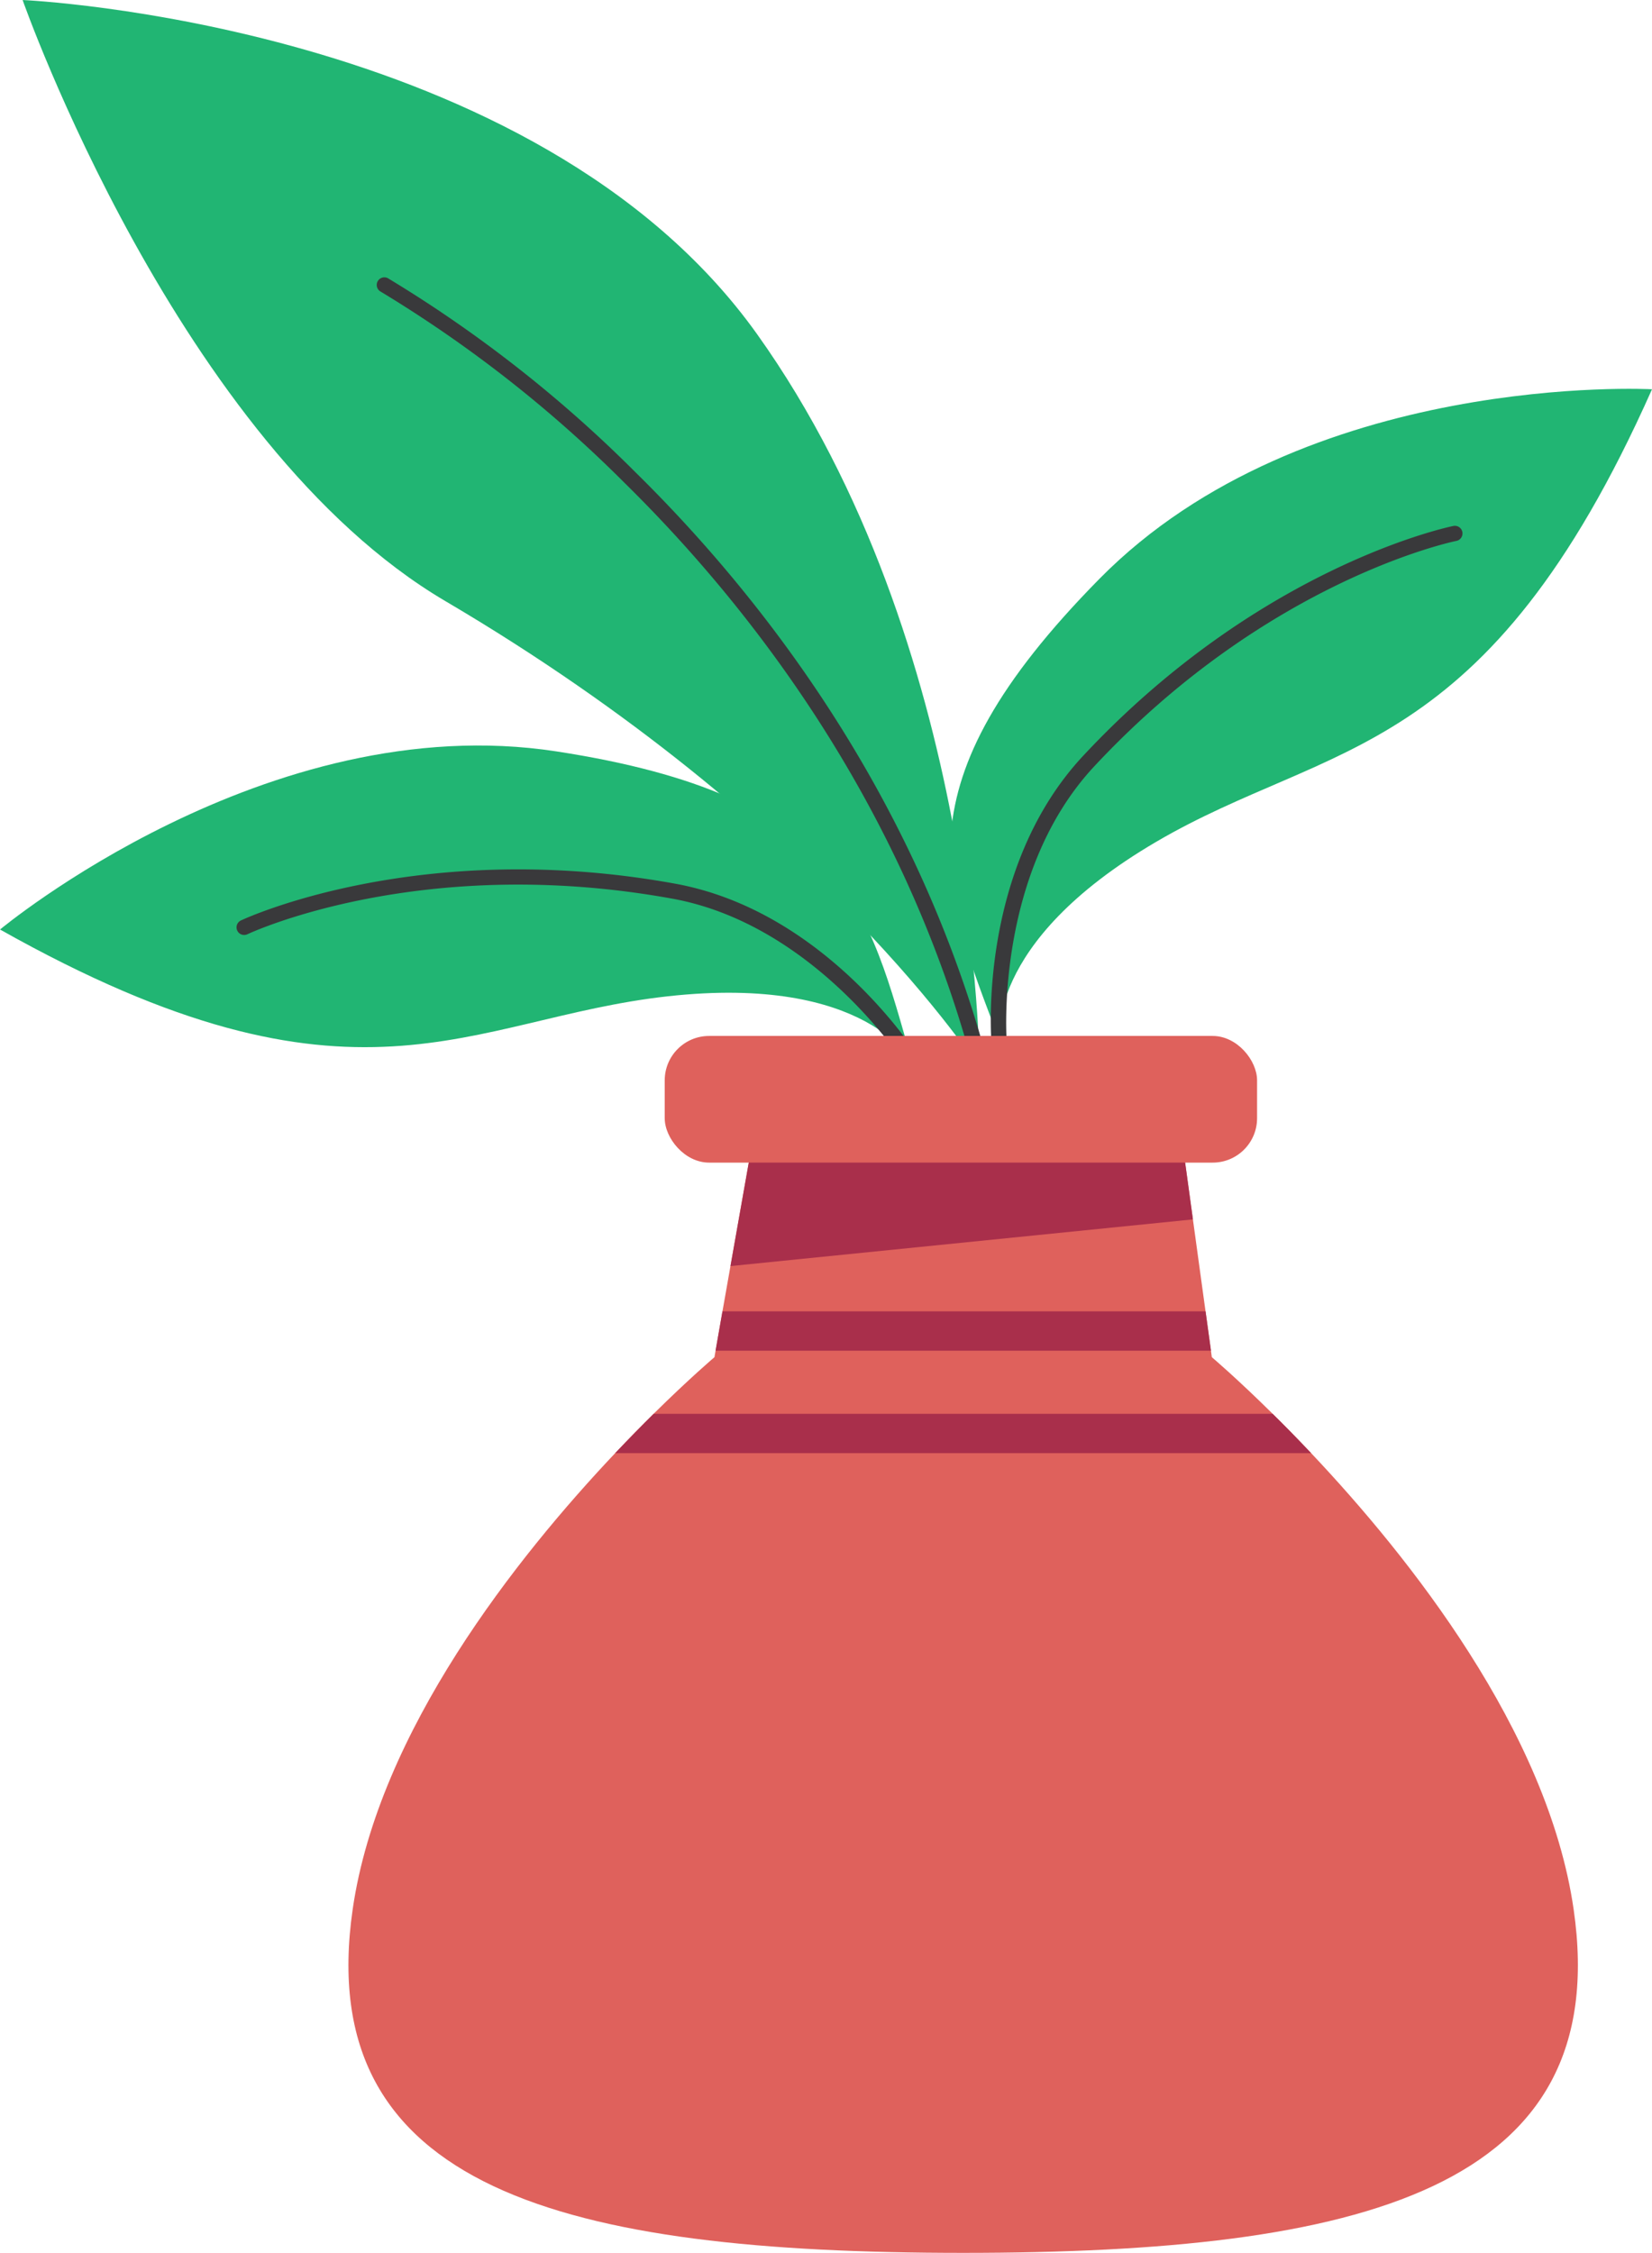<svg xmlns="http://www.w3.org/2000/svg" width="95.834" height="130.633" viewBox="0 0 95.834 130.633">
  <g id="Group_10943" data-name="Group 10943" transform="translate(0 0)">
    <g id="Group_10922" data-name="Group 10922" transform="translate(1.312)">
      <g id="Group_10919" data-name="Group 10919">
        <g id="Group_10918" data-name="Group 10918">
          <path id="Path_2308" data-name="Path 2308" d="M-203.076,852.643s-9.036-14.2-30.984-27.111c-15.5-9.117-24.528-34.857-24.528-34.857s29.693,1.291,42.6,19.365S-203.076,852.643-203.076,852.643Z" transform="translate(258.588 -790.674)" fill="#21b573"/>
        </g>
      </g>
      <g id="Group_10921" data-name="Group 10921" transform="translate(20.543 16.084)">
        <g id="Group_10920" data-name="Group 10920">
          <path id="Path_2309" data-name="Path 2309" d="M-206.095,850.582a.441.441,0,0,1-.427-.329c-4.176-15.757-13.314-27.184-20.244-34a74.352,74.352,0,0,0-14.169-11.111.442.442,0,0,1-.172-.6.441.441,0,0,1,.6-.172,75.294,75.294,0,0,1,14.358,11.252c7.011,6.891,16.254,18.45,20.48,34.4a.442.442,0,0,1-.315.541A.466.466,0,0,1-206.095,850.582Z" transform="translate(241.162 -804.317)" fill="#39393b"/>
        </g>
      </g>
    </g>
    <g id="Group_10927" data-name="Group 10927" transform="translate(0 43.229)">
      <g id="Group_10924" data-name="Group 10924">
        <g id="Group_10923" data-name="Group 10923">
          <path id="Path_2310" data-name="Path 2310" d="M-206.769,845.76s-2.583-5.164-14.2-3.874-18.074,7.746-38.73-3.873c0,0,15.492-12.91,32.275-10.328S-209.352,836.723-206.769,845.76Z" transform="translate(259.701 -827.344)" fill="#21b573"/>
        </g>
      </g>
      <g id="Group_10926" data-name="Group 10926" transform="translate(13.723 7.183)">
        <g id="Group_10925" data-name="Group 10925">
          <path id="Path_2311" data-name="Path 2311" d="M-208.795,845.112a.443.443,0,0,1-.375-.208c-.052-.083-5.251-8.248-13.608-9.768-14.606-2.655-24.551,2.013-24.65,2.062a.442.442,0,0,1-.589-.206.442.442,0,0,1,.206-.591c.1-.048,10.287-4.845,25.191-2.135,8.748,1.59,13.981,9.82,14.2,10.169a.441.441,0,0,1-.141.608A.433.433,0,0,1-208.795,845.112Z" transform="translate(248.06 -833.438)" fill="#39393b"/>
        </g>
      </g>
    </g>
    <g id="Group_10932" data-name="Group 10932" transform="translate(55.119 22.546)">
      <g id="Group_10929" data-name="Group 10929">
        <g id="Group_10928" data-name="Group 10928">
          <path id="Path_2312" data-name="Path 2312" d="M-210.059,847.649s-1.013-5.684,9.078-11.588,19.122-4.58,28.751-26.235c0,0-20.136-1.1-32.055,10.991S-213.385,838.859-210.059,847.649Z" transform="translate(212.945 -809.8)" fill="#21b573"/>
        </g>
      </g>
      <g id="Group_10931" data-name="Group 10931" transform="translate(2.357 7.944)">
        <g id="Group_10930" data-name="Group 10930">
          <path id="Path_2313" data-name="Path 2313" d="M-210.463,846.92a.443.443,0,0,1-.44-.407c-.033-.41-.751-10.135,5.315-16.636,10.337-11.074,21.37-13.309,21.481-13.33a.442.442,0,0,1,.518.349.443.443,0,0,1-.35.519c-.107.021-10.873,2.215-21,13.067-5.8,6.217-5.089,15.864-5.081,15.96a.442.442,0,0,1-.406.476Z" transform="translate(210.945 -816.539)" fill="#39393b"/>
        </g>
      </g>
    </g>
    <g id="Group_10934" data-name="Group 10934" transform="translate(38.561 60.07)">
      <g id="Group_10933" data-name="Group 10933">
        <rect id="Rectangle_831" data-name="Rectangle 831" width="34.363" height="7.345" rx="2.575" fill="#df615c"/>
      </g>
    </g>
    <g id="Group_10936" data-name="Group 10936" transform="translate(20.212 64.791)">
      <g id="Group_10935" data-name="Group 10935">
        <path id="Path_2314" data-name="Path 2314" d="M-206.893,911.477c-23.086,0-37.775-3.673-35.414-19.934,1.5-10.321,9.546-20.432,15.227-26.44.8-.845,1.551-1.61,2.232-2.282,2.107-2.08,3.526-3.28,3.526-3.28l.065-.376.4-2.281.464-2.625,1.061-6,.369-2.1,12.068-.526,12.59.526.286,2.1.453,3.293.732,5.332.314,2.281.051.376s1.422,1.2,3.526,3.28c.683.672,1.433,1.437,2.234,2.282,5.681,6.009,13.729,16.12,15.227,26.44C-169.119,907.8-183.811,911.477-206.893,911.477Z" transform="translate(242.556 -845.635)" fill="#df615c"/>
      </g>
    </g>
    <g id="Group_10938" data-name="Group 10938" transform="translate(41.51 76.039)">
      <g id="Group_10937" data-name="Group 10937">
        <path id="Path_2315" data-name="Path 2315" d="M-195.749,857.458h-28.739l.4-2.282h28.024Z" transform="translate(224.489 -855.177)" fill="#a92f4b"/>
      </g>
    </g>
    <g id="Group_10940" data-name="Group 10940" transform="translate(35.687 81.976)">
      <g id="Group_10939" data-name="Group 10939">
        <path id="Path_2316" data-name="Path 2316" d="M-189.056,862.5h-40.372c.8-.845,1.551-1.61,2.232-2.282h35.907C-190.607,860.885-189.856,861.65-189.056,862.5Z" transform="translate(229.428 -860.213)" fill="#a92f4b"/>
      </g>
    </g>
    <g id="Group_10942" data-name="Group 10942" transform="translate(42.376 67.415)">
      <g id="Group_10941" data-name="Group 10941">
        <path id="Path_2317" data-name="Path 2317" d="M-196.927,851.153l-26.827,2.707,1.061-6h25.314Z" transform="translate(223.754 -847.861)" fill="#a92f4b"/>
      </g>
    </g>
  </g>
</svg>
